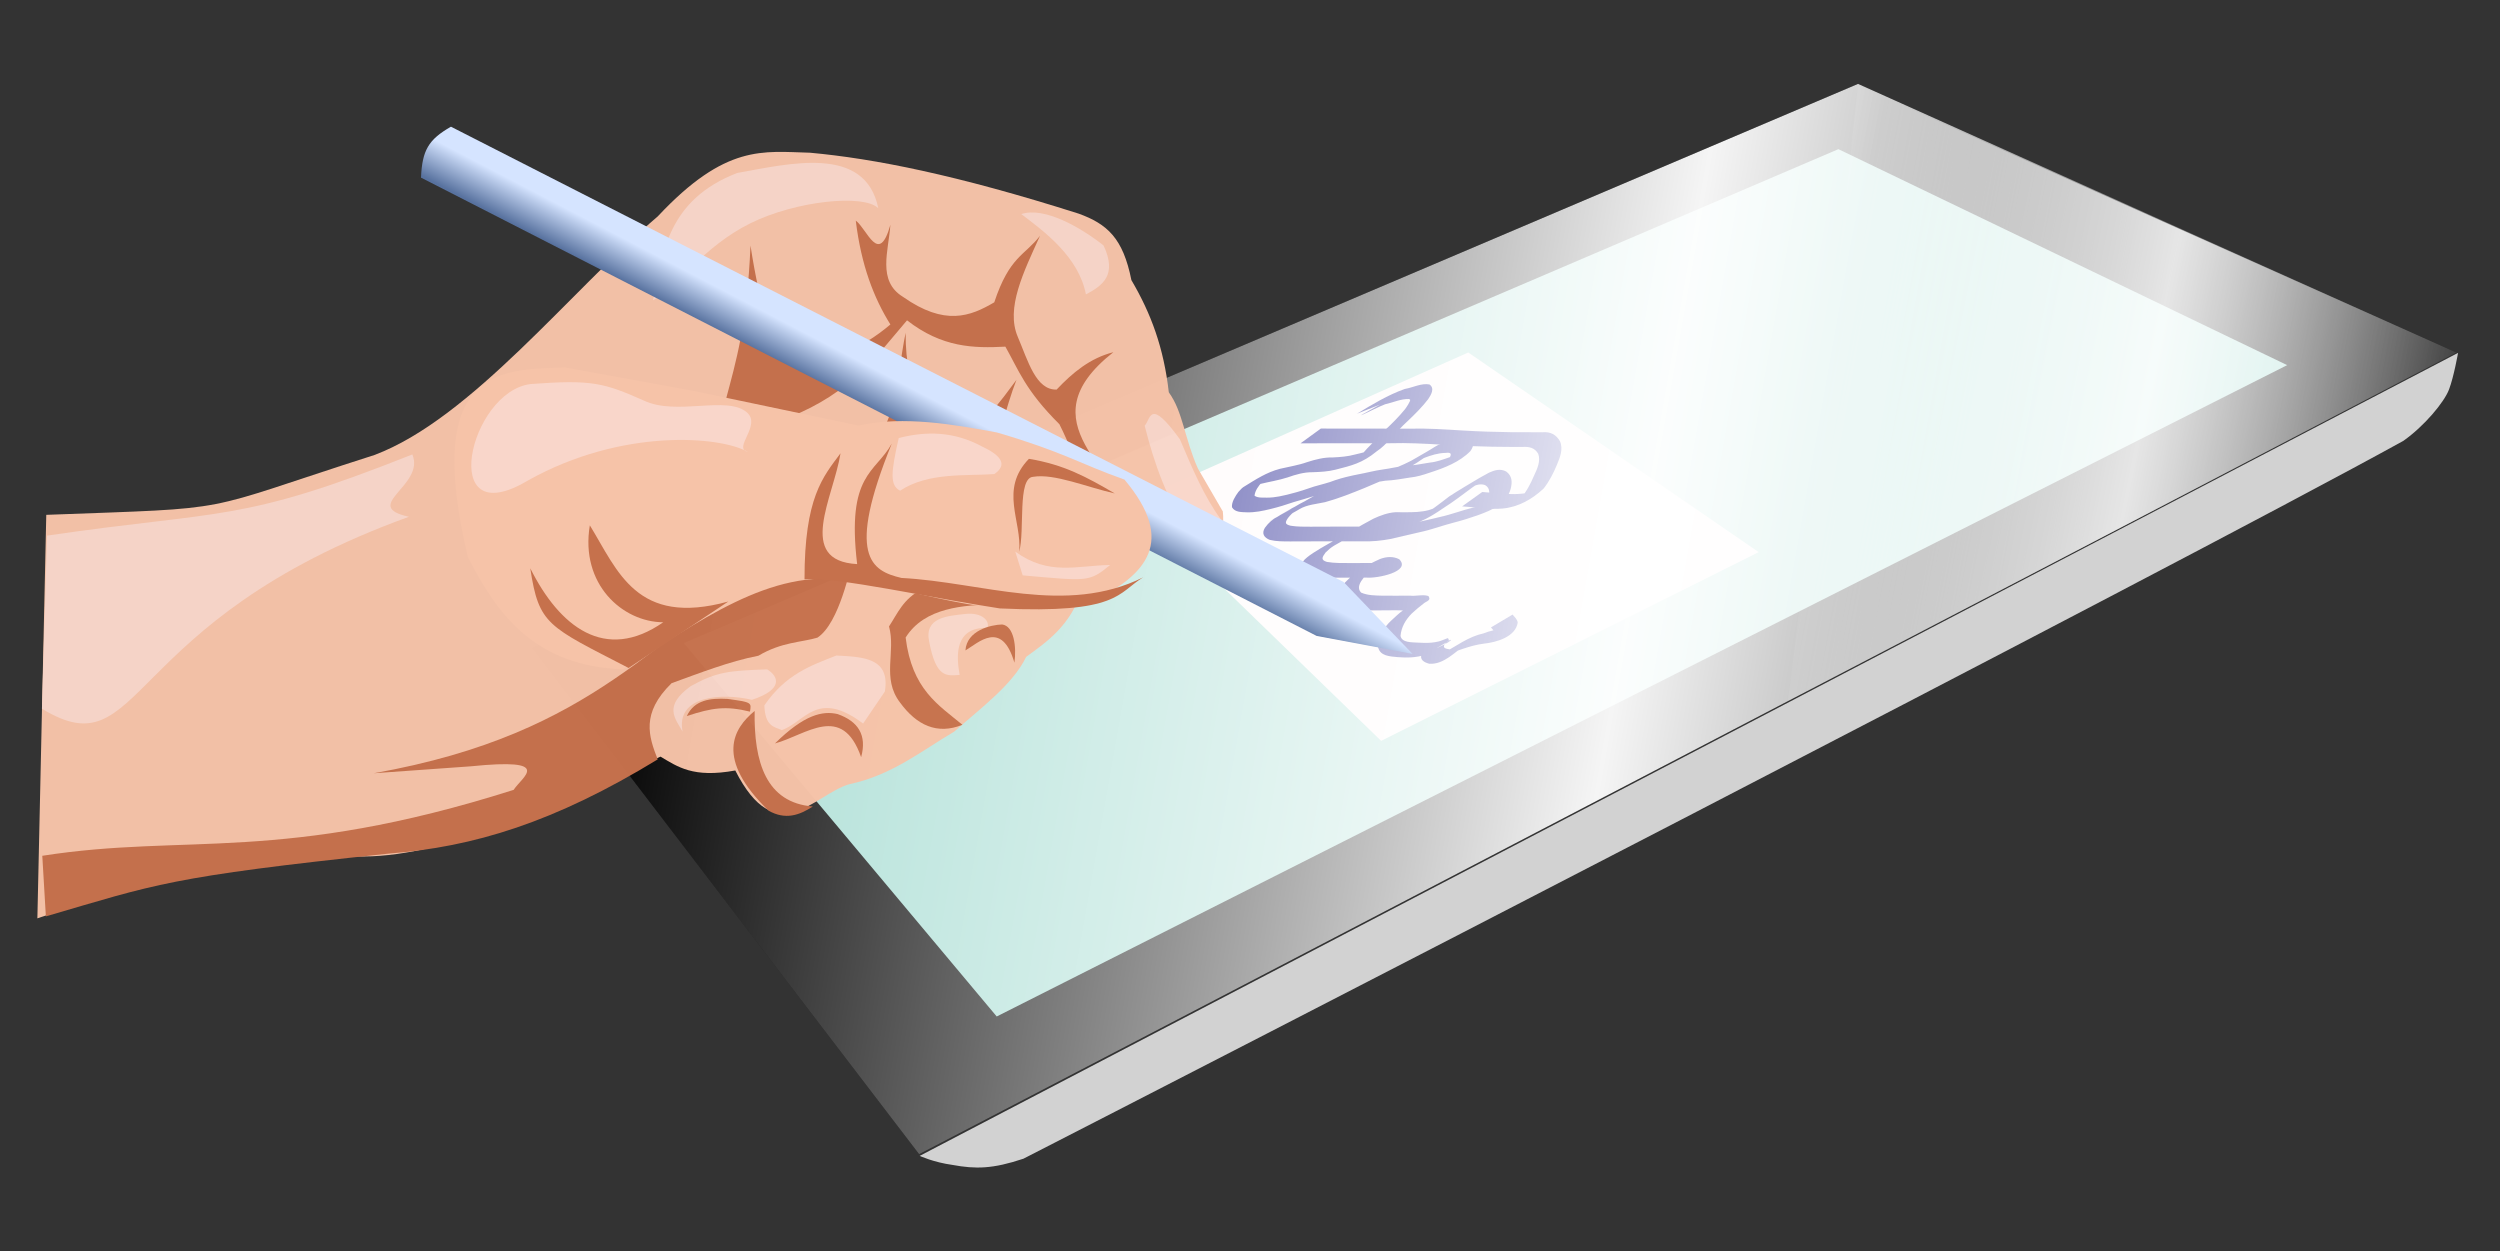 <?xml version="1.0" encoding="UTF-8" standalone="no"?>
<!-- Created with Inkscape (http://www.inkscape.org/) -->

<svg
   xmlns:osb="http://www.openswatchbook.org/uri/2009/osb"
   xmlns:dc="http://purl.org/dc/elements/1.1/"
   xmlns:cc="http://creativecommons.org/ns#"
   xmlns:rdf="http://www.w3.org/1999/02/22-rdf-syntax-ns#"
   xmlns:svg="http://www.w3.org/2000/svg"
   xmlns="http://www.w3.org/2000/svg"
   xmlns:xlink="http://www.w3.org/1999/xlink"
   xmlns:sodipodi="http://sodipodi.sourceforge.net/DTD/sodipodi-0.dtd"
   xmlns:inkscape="http://www.inkscape.org/namespaces/inkscape"
   width="298.062"
   height="149.199"
   viewBox="0 0 298.062 149.199"
   id="svg2"
   version="1.1"
   inkscape:version="0.91 r13725"
   sodipodi:docname="hand.svg"
   inkscape:export-filename="D:\11\ECP\Новая папка\pic1-1.png"
   inkscape:export-xdpi="90"
   inkscape:export-ydpi="90"
   style="enable-background:new">
  <rect x="0" y="0" width="298.062" height="149.199" fill="#333333" stroke="none"/>
  <defs
     id="defs4">
    <linearGradient
       inkscape:collect="always"
       id="linearGradient4364">
      <stop
         style="stop-color:#58729f;stop-opacity:1"
         offset="0"
         id="stop4366" />
      <stop
         style="stop-color:#d5e4ff;stop-opacity:1"
         offset="1"
         id="stop4368" />
    </linearGradient>
    <linearGradient
       inkscape:collect="always"
       id="linearGradient4445">
      <stop
         style="stop-color:#ffffff;stop-opacity:0.799"
         offset="0"
         id="stop4447" />
      <stop
         style="stop-color:#ffffff;stop-opacity:0"
         offset="1"
         id="stop4449" />
    </linearGradient>
    <linearGradient
       inkscape:collect="always"
       id="linearGradient4403">
      <stop
         style="stop-color:#ffffff;stop-opacity:0.961"
         offset="0"
         id="stop4405" />
      <stop
         style="stop-color:#ffffff;stop-opacity:0"
         offset="1"
         id="stop4407" />
    </linearGradient>
    <linearGradient
       id="linearGradient4266"
       osb:paint="gradient">
      <stop
         style="stop-color:#ffffff;stop-opacity:0"
         offset="0"
         id="stop4268" />
      <stop
         style="stop-color:#ffffff;stop-opacity:1"
         offset="1"
         id="stop4270" />
    </linearGradient>
    <linearGradient
       id="linearGradient4341"
       osb:paint="solid">
      <stop
         style="stop-color:#ffffff;stop-opacity:1;"
         offset="0"
         id="stop4343" />
    </linearGradient>
    <inkscape:path-effect
       effect="spiro"
       id="path-effect4154"
       is_visible="true" />
    <inkscape:path-effect
       effect="spiro"
       id="path-effect4150"
       is_visible="true" />
    <inkscape:path-effect
       effect="spiro"
       id="path-effect4146"
       is_visible="true" />
    <linearGradient
       inkscape:collect="always"
       xlink:href="#linearGradient4403"
       id="linearGradient4409"
       x1="205.295"
       y1="132.127"
       x2="316.215"
       y2="151.727"
       gradientUnits="userSpaceOnUse"
       spreadMethod="reflect"
       gradientTransform="matrix(1.065,0,0,1.065,-27.197,-11.501)" />
    <linearGradient
       inkscape:collect="always"
       xlink:href="#linearGradient4445"
       id="linearGradient4451"
       x1="260.956"
       y1="121.16"
       x2="295.522"
       y2="128.125"
       gradientUnits="userSpaceOnUse"
       spreadMethod="reflect"
       gradientTransform="matrix(1.065,0,0,1.065,-27.197,-11.501)" />
    <linearGradient
       inkscape:collect="always"
       xlink:href="#linearGradient4364"
       id="linearGradient4370"
       x1="99.208"
       y1="402.988"
       x2="101.303"
       y2="398.97"
       gradientUnits="userSpaceOnUse"
       gradientTransform="translate(-27.839,2.536)" />
  </defs>
  <sodipodi:namedview
     id="base"
     pagecolor="#ffffff"
     bordercolor="#666666"
     borderopacity="1.0"
     inkscape:pageopacity="0.0"
     inkscape:pageshadow="2"
     inkscape:zoom="2.8284271"
     inkscape:cx="143.98047"
     inkscape:cy="81.353358"
     inkscape:document-units="px"
     inkscape:current-layer="layer4"
     showgrid="false"
     units="px"
     inkscape:snap-nodes="false"
     inkscape:window-width="1366"
     inkscape:window-height="712"
     inkscape:window-x="-4"
     inkscape:window-y="-4"
     inkscape:window-maximized="1"
     inkscape:snap-bbox="false"
     fit-margin-left="5"
     fit-margin-right="5"
     fit-margin-top="10"
     fit-margin-bottom="10" />
  <g
     inkscape:groupmode="layer"
     id="layer5"
     inkscape:label="Layer 5"
     style="display:inline"
     sodipodi:insensitive="true"
     transform="translate(5.342,-70.774)">
    <path
       style="fill:#a6dcd2;fill-opacity:1;fill-rule:evenodd;stroke:#a18663;stroke-width:1.065px;stroke-linecap:butt;stroke-linejoin:miter;stroke-opacity:1"
       d="M 108.258,199.783 70.175,147.851 215.151,84.235 277.469,112.798 Z"
       id="path4196"
       inkscape:connector-curvature="0" />
    <path
       style="fill:#fff9f9;fill-opacity:1;fill-rule:evenodd;stroke:none;stroke-width:1px;stroke-linecap:butt;stroke-linejoin:miter;stroke-opacity:1"
       d="m 169.711,112.798 34.621,23.802 -45.007,22.504 -29.428,-28.562 z"
       id="path4198"
       inkscape:connector-curvature="0"
       sodipodi:nodetypes="ccccc" />
    <path
       style="fill:#000080;fill-opacity:1;stroke:none;stroke-width:1;stroke-linejoin:miter;stroke-miterlimit:4;stroke-dasharray:none;stroke-opacity:1"
       id="path4233"
       d="m 156.405,120.122 c 1.853,-1.117 3.699,-2.253 5.744,-2.976 0.966,-0.154 1.954,-0.72 2.941,-0.534 0.661,0.473 0.183,1.234 -0.16,1.758 -0.708,0.922 -1.542,1.746 -2.381,2.55 -0.761,0.672 -1.417,1.45 -2.118,2.182 -0.502,0.545 -1.01,1.073 -1.631,1.479 -1.732,1.428 -3.023,1.701 -4.911,2.19 -0.894,0.228 -1.815,0.273 -2.733,0.303 -1.026,-0.011 -2.02,0.278 -2.978,0.618 -1.071,0.346 -2.183,0.517 -3.274,0.784 0.645,-0.502 -2.155,0.985 -1.375,0.52 3.815,-2.274 2.357,-1.44 1.556,-0.705 -0.383,0.422 -0.803,0.994 -0.856,1.584 0.375,0.293 1.063,0.217 1.52,0.23 0.951,0.003 1.89,-0.23 2.806,-0.466 0.94,-0.226 1.856,-0.544 2.771,-0.854 0.828,-0.25 1.687,-0.426 2.489,-0.751 0.898,-0.303 1.832,-0.519 2.763,-0.703 0.992,-0.179 1.96,-0.45 2.962,-0.586 0.902,-0.114 1.778,-0.347 2.685,-0.44 0.989,-0.014 1.949,-0.242 2.924,-0.382 0.802,-0.076 1.563,-0.366 2.319,-0.628 0.407,-0.114 0.812,-0.255 1.205,-0.412 0.14,-0.056 0.542,-0.262 0.412,-0.186 -2.614,1.545 -2.802,1.72 -1.879,0.99 0.107,-0.102 0.648,-0.716 0.313,-0.891 -0.159,-0.084 -0.359,-0.019 -0.539,-0.023 -0.872,0.012 -1.714,0.285 -2.521,0.594 -1.092,0.558 -0.627,0.328 1.81,-1.051 0.131,-0.074 -0.259,0.152 -0.389,0.227 -1.001,0.574 -2.001,1.149 -3.004,1.719 -0.691,0.393 1.378,-0.794 2.069,-1.187 0.182,-0.104 -0.362,0.212 -0.542,0.318 -2.179,1.561 -4.603,2.513 -7.032,3.552 -1.552,0.631 -3.107,1.257 -4.726,1.698 -1.045,0.232 -2.14,0.287 -3.078,0.844 -0.136,0.067 -0.54,0.276 -0.409,0.2 5.121,-2.997 -0.066,0.207 -1.851,1.012 0.74,-0.422 2.951,-1.701 2.22,-1.265 -5.051,3.01 -2.769,1.505 -0.629,0.387 0.097,-0.051 -0.165,0.146 -0.243,0.223 -0.191,0.188 -0.261,0.279 -0.432,0.481 -0.4,0.587 -0.349,0.765 0.314,0.93 0.782,0.127 1.578,0.115 2.368,0.116 0.872,-0.002 1.745,-0.007 2.617,-0.01 0.985,0.001 1.969,-5.5e-4 2.954,-0.001 1.013,0.001 2.026,-1.6e-4 3.04,0.002 1.127,0.028 2.262,-0.078 3.359,-0.337 1.146,-0.298 2.311,-0.517 3.456,-0.813 1.362,-0.293 2.656,-0.806 4.01,-1.132 0.979,-0.233 1.908,-0.601 2.862,-0.907 1.318,-0.707 -1.279,0.758 -1.935,1.107 -0.105,0.056 0.194,-0.141 0.279,-0.225 0.273,-0.269 0.398,-0.582 0.524,-0.934 0.175,-0.656 0.311,-1.33 -0.351,-1.711 -0.637,-0.236 -1.303,0.051 -1.851,0.386 -1.489,0.835 2.535,-1.473 1.907,-1.095 -9.352,5.628 2.391,-1.643 -1.567,0.983 -1.14,0.839 -2.26,1.711 -3.459,2.465 -1.881,1.298 -3.374,2.092 -5.519,2.233 -0.871,0.035 -1.743,0.019 -2.615,0.012 -0.881,0.156 -1.757,0.463 -2.547,0.886 -0.159,0.089 -0.319,0.179 -0.478,0.268 -0.272,0.152 -2.242,1.256 -1.178,0.654 0.646,-0.366 2.576,-1.475 1.942,-1.089 -0.232,0.141 -6.381,3.687 -1.19,0.692 -7.924,4.503 -1.391,0.781 -1.044,0.585 0.146,-0.083 -0.292,0.167 -0.434,0.256 -0.371,0.232 -0.68,0.49 -0.987,0.8 -0.422,0.568 -0.601,0.899 0.164,1.123 0.92,0.161 1.863,0.132 2.794,0.136 1.442,0.003 2.885,-0.003 4.327,-0.011 0.164,0.129 1.493,-0.2 1.426,-0.16 -0.809,0.446 -1.617,0.892 -2.426,1.338 0.089,-0.024 0.077,-0.016 -0.041,-0.012 -0.734,-0.258 -1.42,-0.122 -2.097,0.214 4.057,-2.378 2.166,-1.329 1.368,-0.618 -0.343,0.306 -0.65,0.63 -0.953,0.974 -0.425,0.527 -0.894,1.236 -0.311,1.805 0.793,0.339 1.679,0.337 2.527,0.358 1.102,0.013 2.205,0.003 3.307,-0.003 0.541,0.101 1.798,-0.213 2.216,0.09 0.023,0.105 0.101,0.213 0.068,0.315 -0.079,0.242 -0.397,0.319 -0.601,0.472 -0.528,0.397 -1.023,0.816 -1.506,1.266 -0.723,0.733 -1.238,1.62 -1.328,2.654 0.153,0.838 1.396,0.756 2.058,0.805 1.101,0.072 2.226,0.063 3.245,-0.402 -0.798,0.449 -1.595,0.898 -2.393,1.347 0.024,-0.017 0.048,-0.033 0.071,-0.05 0.037,0.092 0.019,0.312 0.111,0.276 3.87,-1.532 3.078,-1.934 2.21,-1.015 -0.385,0.516 0.16,0.577 0.582,0.65 0.981,-0.118 2.728,-1.284 -1.714,1.118 -0.102,0.055 0.196,-0.126 0.291,-0.193 0.215,-0.152 0.424,-0.313 0.637,-0.468 1.538,-0.855 3.049,-1.999 4.811,-2.368 0.758,-0.313 1.554,-0.468 2.365,-0.551 -0.03,0.335 1.425,-0.485 1.055,-0.282 -4.113,2.263 -2.455,1.869 -2.062,0.849 -0.022,-0.291 -0.312,-0.495 -0.485,-0.722 0,0 2.579,-1.536 2.579,-1.536 l 0,0 c 0.24,0.304 0.564,0.553 0.614,0.96 -0.262,1.707 -2.541,2.362 -4.099,2.516 -0.803,0.108 -1.574,0.318 -2.342,0.577 -1.191,0.319 -4.177,1.991 0.346,-0.538 -1.376,0.916 -2.722,2.48 -4.459,2.347 -0.591,-0.154 -1.2,-0.474 -0.879,-1.178 0.714,-1.069 1.452,-1.23 3.057,-1.861 0.119,-0.047 0.219,0.302 0.109,0.366 -0.917,0.539 -1.839,1.07 -2.759,1.605 -1.068,0.354 -2.196,0.371 -3.311,0.28 -0.891,-0.084 -2.09,-0.12 -2.311,-1.189 0.035,-1.095 0.525,-2.066 1.26,-2.869 0.239,-0.235 1.753,-1.715 2.064,-1.693 0.086,0.006 0.13,0.115 0.194,0.172 -0.698,0.042 -1.404,-0.038 -2.103,8.7e-4 -1.107,0.004 -2.213,0.017 -3.32,-0.001 -0.909,-0.036 -1.878,-0.045 -2.67,-0.546 -0.624,-0.715 -0.428,-1.485 0.123,-2.2 1.307,-1.555 2.725,-2.495 4.678,-3.372 0.763,-0.281 1.541,-0.351 2.292,0.025 1.484,1.489 -2.662,2.31 -3.897,2.192 -1.444,-1.1e-4 -2.887,0.004 -4.331,0.011 -0.96,-0.002 -1.946,0.045 -2.88,-0.207 -0.763,-0.347 -0.927,-0.933 -0.43,-1.638 0.291,-0.352 0.241,-0.326 0.6,-0.619 1.416,-1.154 6.69,-3.809 1.854,-1.118 1.041,-0.601 2.079,-1.209 3.124,-1.803 0.646,-0.368 -2.564,1.507 -1.928,1.123 1.583,-0.954 3.173,-1.899 4.803,-2.769 0.828,-0.386 1.72,-0.716 2.636,-0.777 0.866,0.006 1.733,0.022 2.598,-0.032 0.459,-0.043 0.911,-0.093 1.358,-0.214 0.997,-0.27 2.851,-1.354 -1.004,0.823 1.215,-0.717 2.336,-1.59 3.45,-2.45 1.248,-0.825 2.381,-1.461 3.757,-2.266 0.734,-0.429 -2.937,1.715 -2.206,1.281 2.477,-1.469 1.967,-1.19 3.215,-1.862 0.671,-0.301 1.355,-0.506 2.043,-0.128 0.708,0.531 0.733,1.228 0.531,2.051 -0.494,1.803 -2.146,2.516 -3.935,3.163 -0.942,0.327 -1.889,0.63 -2.857,0.874 -1.348,0.344 -2.648,0.847 -4.011,1.133 -1.155,0.276 -2.313,0.535 -3.469,0.809 -1.121,0.21 -2.257,0.331 -3.398,0.288 -1.015,0.002 -2.03,1.6e-4 -3.045,0.002 -0.986,-4.5e-4 -1.971,-0.002 -2.957,0.004 -0.873,0.003 -1.746,0.009 -2.618,0.009 -0.812,-0.005 -1.638,0.01 -2.432,-0.185 -0.68,-0.266 -1.007,-0.746 -0.588,-1.435 0.938,-1.314 1.805,-1.36 3.492,-2.487 0.218,-0.145 -7.416,4.317 0.685,-0.382 0.253,-0.125 0.997,-0.529 0.754,-0.384 -5.049,3.022 -0.066,-0.07 1.498,-0.836 0.983,-0.442 2.056,-0.527 3.095,-0.78 1.601,-0.459 3.146,-1.082 4.685,-1.715 1.074,-0.452 2.172,-0.864 3.207,-1.403 0.229,-0.119 0.897,-0.509 0.675,-0.378 -0.64,0.377 -1.285,0.744 -1.928,1.116 1.344,-0.791 1.461,-0.862 3.563,-2.067 0.703,-0.403 -1.403,0.813 -2.103,1.222 -0.129,0.075 0.26,-0.148 0.39,-0.223 3.079,-1.772 1.905,-1.241 3.33,-1.865 0.833,-0.299 1.716,-0.533 2.607,-0.486 0.981,0.175 1.106,0.736 0.552,1.52 -1.3,1.324 -3.127,2.015 -4.865,2.574 -0.762,0.266 -1.541,0.502 -2.348,0.58 -0.973,0.15 -1.941,0.335 -2.927,0.374 -0.9,0.12 -1.779,0.348 -2.682,0.448 -0.991,0.155 -1.957,0.424 -2.945,0.596 -0.926,0.201 -1.857,0.415 -2.747,0.745 -0.823,0.269 -1.66,0.495 -2.489,0.742 -0.916,0.313 -1.841,0.606 -2.782,0.832 -0.936,0.231 -1.897,0.439 -2.867,0.405 -0.628,-0.029 -1.416,0.014 -1.77,-0.603 -0.068,-0.613 0.411,-1.349 0.765,-1.825 0.202,-0.191 0.36,-0.436 0.597,-0.582 1.502,-0.922 2.728,-1.744 4.357,-2.176 1.087,-0.26 2.198,-0.424 3.254,-0.802 0.985,-0.315 1.988,-0.577 3.033,-0.553 0.909,-0.042 1.819,-0.115 2.7,-0.358 0.41,-0.108 0.83,-0.193 1.238,-0.307 1.019,-0.286 2.649,-1.401 -1.488,1.019 0.632,-0.393 1.187,-0.84 1.661,-1.423 0.741,-0.699 1.349,-1.533 2.13,-2.194 0.838,-0.786 1.663,-1.599 2.385,-2.493 0.083,-0.1 0.714,-1.008 0.598,-1.139 -0.035,-0.039 -0.094,-0.048 -0.14,-0.072 -0.963,-0.027 -1.906,0.428 -2.835,0.628 -1.2,0.455 -5.41,2.675 -0.614,0.037 0,0 -2.792,1.11 -2.792,1.11 z"
       inkscape:connector-curvature="0" />
    <path
       style="fill:#000080;fill-opacity:1;stroke:none;stroke-width:1;stroke-linejoin:miter;stroke-miterlimit:4;stroke-dasharray:none;stroke-opacity:1"
       id="path4261"
       d="m 152.143,121.868 c 1.024,0.01 2.048,0.009 3.072,0.009 1.197,0.001 2.394,0.001 3.591,-1e-5 1.322,0.002 2.645,0.003 3.967,0.004 2.081,-0.056 4.154,0.09 6.229,0.217 1.967,0.12 3.936,0.179 5.906,0.206 1.225,0.013 2.45,0.009 3.676,0.005 0.931,-0.077 1.602,0.276 2.062,1.071 0.41,0.94 0.005,1.929 -0.365,2.817 -0.418,0.992 -0.905,1.96 -1.571,2.809 -1.354,1.285 -3.06,2.24 -4.925,2.4 -1.324,0.108 -2.637,-0.062 -3.952,-0.192 -0.284,-0.023 -0.569,-0.045 -0.853,-0.068 0,0 2.397,-1.713 2.397,-1.713 l 0,0 c 0.287,0.023 0.575,0.045 0.862,0.068 1.312,0.126 2.626,0.269 3.944,0.123 0.328,-0.042 0.506,-0.054 0.826,-0.139 0.134,-0.035 0.51,-0.204 0.394,-0.128 -3.981,2.621 -2.306,1.398 -1.438,0.813 0.713,-0.792 1.194,-1.762 1.612,-2.735 0.363,-0.769 0.79,-1.715 0.475,-2.558 -0.418,-0.723 -1.075,-0.869 -1.881,-0.815 -1.217,-0.002 -2.435,-0.007 -3.652,-0.029 -1.963,-0.037 -3.924,-0.115 -5.883,-0.239 -2.084,-0.123 -4.167,-0.24 -6.256,-0.175 -1.327,0.002 -2.654,0.003 -3.98,0.004 -1.197,-0.001 -2.394,-0.001 -3.591,-1e-5 -1.032,2.8e-4 -2.065,-8.4e-4 -3.097,0.009 0,0 2.43,-1.766 2.43,-1.766 z"
       inkscape:connector-curvature="0" />
  </g>
  <g
     inkscape:groupmode="layer"
     id="layer3"
     inkscape:label="Layer 3"
     transform="translate(5.342,-370.774)"
     style="display:inline"
     sodipodi:insensitive="true">
    <path
       style="fill:#d2d2d2;fill-opacity:1;fill-rule:evenodd;stroke:none;stroke-width:0.748px;stroke-linecap:butt;stroke-linejoin:miter;stroke-opacity:1"
       d="m 104.308,508.584 c 0,0 1.658,0.768 3.9,1.076 2.779,0.51 4.805,0.486 8.471,-0.74 17.113,-8.756 137.199,-70.51 164.514,-85.582 2.483,-1.746 4.872,-4.598 5.452,-6.135 0.58,-1.536 1.074,-4.359 1.074,-4.359"
       id="path4355"
       inkscape:connector-curvature="0" />
    <path
       id="path4298-5"
       style="fill:#000000;fill-opacity:1;fill-rule:evenodd;stroke:none;stroke-width:0.748px;stroke-linecap:butt;stroke-linejoin:miter;stroke-opacity:1"
       d="M 216.184,380.774 58.052,448.007 104.241,508.382 287.518,412.81 Z M 113.492,491.965 267.344,414.307 213.84,388.557 76.207,447.448 Z"
       inkscape:connector-curvature="0" />
  </g>
  <g
     style="display:inline"
     inkscape:label="Копия слоя Layer 7"
     id="g4417"
     inkscape:groupmode="layer"
     sodipodi:insensitive="true"
     transform="translate(5.342,-70.774)">
    <path
       sodipodi:nodetypes="cccc"
       inkscape:connector-curvature="0"
       d="m 216.184,80.962 c -2.291,21.174 -7.11,64.798 -8.392,73.431 l 79.726,-41.583 z"
       style="display:inline;fill:url(#linearGradient4451);fill-opacity:1;fill-rule:evenodd;stroke:none;stroke-width:0.748px;stroke-linecap:butt;stroke-linejoin:miter;stroke-opacity:1"
       id="path4419" />
  </g>
  <g
     inkscape:groupmode="layer"
     id="layer7"
     inkscape:label="Layer 7"
     style="display:inline"
     sodipodi:insensitive="true"
     transform="translate(5.342,-70.774)">
    <path
       id="path4298-5-0"
       style="display:inline;fill:url(#linearGradient4409);fill-opacity:1;fill-rule:evenodd;stroke:none;stroke-width:0.748px;stroke-linecap:butt;stroke-linejoin:miter;stroke-opacity:1"
       d="M 216.184,80.774 58.052,148.007 104.241,208.382 287.518,112.81 Z"
       inkscape:connector-curvature="0"
       sodipodi:nodetypes="ccccc" />
  </g>
  <g
     inkscape:groupmode="layer"
     id="layer4"
     inkscape:label="Layer 6"
     style="display:inline;opacity:0.98"
     transform="translate(5.342,-70.774)"
     sodipodi:insensitive="true">
    <path
       style="fill:#f6c3a8;fill-opacity:1;fill-rule:evenodd;stroke:none;stroke-width:1px;stroke-linecap:butt;stroke-linejoin:miter;stroke-opacity:1"
       d="m 129.549,104.175 c -1,-5.053 -2.92,-6.7 -6.275,-7.927 C 108.635,91.599 98.855,89.682 91.237,88.982 85.632,88.84 81.197,87.902 73.072,96.579 62.747,105.4 50.84,120.695 39.29,125.025 17.574,131.97 23.625,131.278 0.175,132.156 l -1.061,48.109 C 19.364,173.442 13.846,174.17 37.072,172.873 c 10.095,0.355 23.23,-5.805 36.331,-11.89 2.058,1.204 3.876,2.579 8.918,1.651 4.893,9.649 9.372,2.922 13.541,1.651 5.175,-1.1 8.593,-3.957 12.551,-6.275 3.246,-2.876 6.997,-5.627 8.587,-8.918 2.489,-1.831 5.312,-3.681 6.771,-8.257 l 2.312,-8.422 3.468,2.642 c 5.535,1.515 11.521,2.658 10.899,-3.303 l -2.973,-5.119 c -1.618,-3.649 -1.776,-6.769 -3.468,-9.083 -0.602,-5.301 -2.111,-9.385 -4.459,-13.376 z"
       id="path4217"
       inkscape:connector-curvature="0"
       sodipodi:nodetypes="cccccccccccccccccccc" />
    <path
       style="fill:#c7714c;fill-opacity:1;fill-rule:evenodd;stroke:none;stroke-width:1px;stroke-linecap:butt;stroke-linejoin:miter;stroke-opacity:1"
       d="m 84.136,100.047 c 1.215,7.883 2.479,10.706 4.128,13.376 5.193,0.798 9.077,-1.039 12.551,-3.963 -1.966,-3.146 -3.481,-7.043 -4.128,-12.385 1.376,1.029 2.752,5.448 4.128,0.495 -0.215,3.129 -1.589,6.692 1.486,8.587 5.012,3.53 8.054,2.331 10.899,0.661 1.817,-5.491 3.633,-5.569 5.45,-7.927 -1.934,4.282 -4.121,8.627 -2.642,12.055 1.214,2.855 2.153,6.353 4.624,6.275 1.906,-2.013 3.992,-3.756 6.771,-4.459 -10.846,8.523 1.143,13.896 1.982,20.808 -5.43,-3.418 -6.255,-7.987 -8.422,-12.22 -4.068,-4.043 -4.849,-6.443 -6.44,-9.248 -3.753,0.199 -7.539,0.126 -11.725,-3.138 -3.606,4.211 -6.627,8.617 -14.037,11.56 l -2.973,3.633 -4.624,-5.615 c 1.256,-4.707 2.57,-9.094 2.973,-18.496 z"
       id="path4221"
       inkscape:connector-curvature="0"
       sodipodi:nodetypes="ccccccccccccccccccc" />
    <path
       style="fill:#c7714c;fill-opacity:1;fill-rule:evenodd;stroke:none;stroke-width:1px;stroke-linecap:butt;stroke-linejoin:miter;stroke-opacity:1"
       d="m 112.375,127.295 c 0.781,-2.167 2.295,-8.279 3.468,-11.229 -2.011,2.664 -3.912,5.658 -6.771,5.78 -3.915,-0.642 -6.477,-4.148 -6.44,-11.395 -1.163,5.632 -1.162,13.009 -5.615,13.707 5.017,0.705 9.167,-1.481 15.358,3.138 z"
       id="path4223"
       inkscape:connector-curvature="0"
       sodipodi:nodetypes="cccccc" />
    <path
       style="fill:#c7714c;fill-opacity:1;fill-rule:evenodd;stroke:none;stroke-width:1px;stroke-linecap:butt;stroke-linejoin:miter;stroke-opacity:1"
       d="m 84.632,155.533 c -0.112,6.121 1.369,10.946 6.936,11.395 -1.588,1.035 -3.26,1.643 -5.284,0.495 -6.421,-6.224 -4.184,-9.811 -1.651,-11.89 z"
       id="path4227"
       inkscape:connector-curvature="0"
       sodipodi:nodetypes="cccc" />
    <path
       style="fill:#c7714c;fill-opacity:1;fill-rule:evenodd;stroke:none;stroke-width:1px;stroke-linecap:butt;stroke-linejoin:miter;stroke-opacity:1"
       d="m 113.201,142.818 c -3.601,0.122 -8.284,0.331 -10.569,3.963 0.75,6.18 3.903,8.035 6.771,10.404 -3.011,1.224 -5.459,0.052 -7.431,-2.642 -2.237,-2.9 -0.48,-6.063 -1.321,-9.083 1.039,-1.58 1.684,-3.292 3.963,-4.459 z"
       id="path4231"
       inkscape:connector-curvature="0"
       sodipodi:nodetypes="ccccccc" />
    <path
       style="fill:#c7714c;fill-opacity:1;fill-rule:evenodd;stroke:none;stroke-width:1px;stroke-linecap:butt;stroke-linejoin:miter;stroke-opacity:1"
       d="m 39.218,162.965 c 27.068,-4.804 33.21,-16.778 48.551,-25.101 0.336,3.509 3.637,-4.183 4.841,-2.845 2.492,-0.677 5.861,5.857 3.581,3.175 -0.142,0 -1.41,6.851 -4.071,8.601 -1.928,0.582 -4.235,0.499 -7.042,2.159 -3.418,0.652 -7.179,2.129 -10.355,3.276 -3.669,3.594 -2.723,6.35 -1.651,9.083 -12.317,7.514 -21.929,10.444 -32.037,11.229 -26.248,2.774 -27.79,3.654 -40.909,7.487 l -0.426,-7.224 c 17.217,-2.694 28.463,0.942 56.197,-7.859 1.008,-1.572 4.942,-3.83 -5.119,-2.807 z"
       id="path4234"
       inkscape:connector-curvature="0"
       sodipodi:nodetypes="cccccccccccccc" />
    <path
       style="fill:#f9d6ca;fill-opacity:1;fill-rule:evenodd;stroke:none;stroke-width:1px;stroke-linecap:butt;stroke-linejoin:miter;stroke-opacity:1"
       d="m 100.155,153.221 -2.593,3.818 c -5.498,-4.14 -6.931,-0.167 -9.687,0.777 -0.932,-0.39 -1.999,-0.443 -2.087,-2.943 2.569,-3.744 5.592,-4.762 8.587,-5.945 3.189,0.168 6.452,0.264 5.78,4.294 z"
       id="path4259"
       inkscape:connector-curvature="0"
       sodipodi:nodetypes="cccccc" />
    <path
       style="fill:#f9d6ca;fill-opacity:1;fill-rule:evenodd;stroke:none;stroke-width:1px;stroke-linecap:butt;stroke-linejoin:miter;stroke-opacity:1"
       d="m 76.044,158.01 c -0.866,-4.356 4.788,-4.637 8.257,-3.798 3.917,-1.283 3.099,-2.874 1.817,-3.633 -4.565,0.162 -5.966,0.274 -9.083,1.982 -3.362,2.423 -1.855,3.872 -0.991,5.45 z"
       id="path4262"
       inkscape:connector-curvature="0"
       sodipodi:nodetypes="ccccc" />
    <path
       style="fill:#f9d6ca;fill-opacity:1;fill-rule:evenodd;stroke:none;stroke-width:1px;stroke-linecap:butt;stroke-linejoin:miter;stroke-opacity:1"
       d="m 112.375,145.625 c -3.877,-0.063 -3.734,3.21 -3.303,5.615 -1.554,0.102 -2.803,0.407 -3.633,-3.963 -0.625,-2.925 2.24,-3.068 4.294,-3.303 2.096,-0.236 2.977,0.912 2.642,1.651 z"
       id="path4266"
       inkscape:connector-curvature="0"
       sodipodi:nodetypes="ccccc" />
    <path
       style="fill:#f9d6ca;fill-opacity:1;fill-rule:evenodd;stroke:none;stroke-width:1px;stroke-linecap:butt;stroke-linejoin:miter;stroke-opacity:1"
       d="M 43.417,132.386 C 8.876,144.873 11.846,162.704 -0.342,155.271 L 0.27,134.633 C 21.321,131.552 23.197,133.157 43.821,124.953 c 1.566,3.73 -6.258,6.146 -0.405,7.433 z"
       id="path4278"
       inkscape:connector-curvature="0"
       sodipodi:nodetypes="ccccc" />
    <path
       style="fill:#f9d6ca;fill-opacity:1;fill-rule:evenodd;stroke:none;stroke-width:1px;stroke-linecap:butt;stroke-linejoin:miter;stroke-opacity:1"
       d="m 99.37,95.598 c -1.746,-1.721 -9.829,-0.877 -15.219,1.783 -5.647,2.787 -8.636,7.476 -11.638,9.194 1.109,-5.599 1.743,-11.978 10.042,-15.18 6.143,-1.084 15.266,-3.423 16.815,4.204 z"
       id="path4282"
       inkscape:connector-curvature="0"
       sodipodi:nodetypes="csccc" />
    <path
       style="fill:#f9d6ca;fill-opacity:1;fill-rule:evenodd;stroke:none;stroke-width:1px;stroke-linecap:butt;stroke-linejoin:miter;stroke-opacity:1"
       d="m 131.132,121.521 c 1.109,4.437 2.641,8.875 5.605,13.312 l 3.503,-2.102 c -2.047,-2.779 -3.462,-6.191 -4.904,-9.575 -3.664,-5.071 -3.459,-2.404 -4.204,-1.635 z"
       id="path4284"
       inkscape:connector-curvature="0"
       sodipodi:nodetypes="ccccc" />
    <path
       style="fill:#f9d6ca;fill-opacity:1;fill-rule:evenodd;stroke:none;stroke-width:1px;stroke-linecap:butt;stroke-linejoin:miter;stroke-opacity:1"
       d="m 124.126,105.874 c -0.866,-4.503 -5,-7.528 -7.707,-9.575 2.725,-0.918 7.084,1.585 9.809,3.737 1.651,3.514 -0.08,4.773 -2.102,5.839 z"
       id="path4286"
       inkscape:connector-curvature="0"
       sodipodi:nodetypes="cccc" />
    <path
       style="fill:#c7714c;fill-opacity:1;fill-rule:evenodd;stroke:none;stroke-width:1px;stroke-linecap:butt;stroke-linejoin:miter;stroke-opacity:1"
       d="m 97.327,161.048 c -2.276,-6.521 -6.551,-2.646 -10.276,-1.635 3.494,-3.447 5.68,-3.922 7.473,-3.503 2.463,0.872 3.518,2.518 2.803,5.138 z"
       id="path4288"
       inkscape:connector-curvature="0"
       sodipodi:nodetypes="cccc" />
    <path
       style="fill:#c7714c;fill-opacity:1;fill-rule:evenodd;stroke:none;stroke-width:1px;stroke-linecap:butt;stroke-linejoin:miter;stroke-opacity:1"
       d="m 76.541,156.144 c 0.921,-1.953 2.825,-2.145 4.846,-2.043 2.919,0.398 2.873,0.431 2.686,1.518 -2.88,-0.705 -4.476,-0.474 -7.532,0.525 z"
       id="path4292"
       inkscape:connector-curvature="0"
       sodipodi:nodetypes="cccc" />
    <path
       style="fill:#c7714c;fill-opacity:1;fill-rule:evenodd;stroke:none;stroke-width:1px;stroke-linecap:butt;stroke-linejoin:miter;stroke-opacity:1"
       d="m 115.601,149.78 c -1.512,-5.169 -4.284,-2.374 -5.839,-1.46 0.161,-2.387 3.043,-3.061 4.379,-3.094 1.406,0.179 1.727,2.655 1.46,4.554 z"
       id="path4294"
       inkscape:connector-curvature="0"
       sodipodi:nodetypes="cccc" />
  </g>
  <g
     inkscape:groupmode="layer"
     id="layer2"
     inkscape:label="Layer 2"
     transform="translate(5.342,-370.774)"
     style="display:inline"
     sodipodi:insensitive="true">
    <path
       style="fill:url(#linearGradient4370);fill-opacity:1;fill-rule:evenodd;stroke:none;stroke-width:1px;stroke-linecap:butt;stroke-linejoin:miter;stroke-opacity:1"
       d="m 48.424,385.88 106.429,54.286 8.214,8.571 -11.429,-2.143 -106.786,-54.643 c 0.141,-3.238 0.873,-4.531 3.571,-6.071 z"
       id="path4295"
       inkscape:connector-curvature="0"
       sodipodi:nodetypes="cccccc" />
    <path
       style="fill:none;fill-rule:evenodd;stroke:none;stroke-width:1px;stroke-linecap:butt;stroke-linejoin:miter;stroke-opacity:1"
       d="m 163.557,437.657 c 0.243,1.549 -1.204,3.83 -2.768,4.643"
       id="path4349"
       inkscape:connector-curvature="0"
       sodipodi:nodetypes="cc" />
    <path
       style="fill:none;fill-rule:evenodd;stroke:none;stroke-width:1px;stroke-linecap:butt;stroke-linejoin:miter;stroke-opacity:1"
       d="m 54.486,388.68 c 2.474,-0.514 3.893,-3.223 3.22,-5.682"
       id="path4351"
       inkscape:connector-curvature="0"
       sodipodi:nodetypes="cc" />
  </g>
  <g
     inkscape:groupmode="layer"
     id="layer6"
     inkscape:label="Layer 8"
     style="display:inline"
     sodipodi:insensitive="true"
     transform="translate(5.342,-70.774)">
    <path
       style="fill:#f6c3a8;fill-opacity:1;fill-rule:evenodd;stroke:none;stroke-width:1px;stroke-linecap:butt;stroke-linejoin:miter;stroke-opacity:1"
       d="m 125.256,142.322 c 5.965,-3.071 9.714,-6.935 3.468,-14.367 -5.443,-1.926 -7.179,-3.261 -15.193,-5.615 -4.977,-0.931 -11.107,-2.042 -16.514,-0.826 l -19.652,-4.128 -15.358,-2.807 c -7.39,0.305 -17.039,-0.353 -11.56,22.624 3.537,6.923 8.003,12.974 18.496,13.376 8.852,-5.566 17.642,-12.192 26.918,-10.569 9.641,1.194 18.153,5.432 29.395,2.312 z"
       id="path4251"
       inkscape:connector-curvature="0"
       sodipodi:nodetypes="cccccccccc" />
    <path
       style="fill:#c6714c;fill-opacity:1;fill-rule:evenodd;stroke:none;stroke-width:1px;stroke-linecap:butt;stroke-linejoin:miter;stroke-opacity:1"
       d="m 94.87,124.817 c -0.844,5.288 -5.344,12.819 1.982,13.211 -1.293,-10.794 2.19,-10.843 4.128,-14.367 -5.459,13.432 -2.467,15.162 1.156,16.018 9.647,0.504 19.565,4.531 28.82,-0.073 -3.036,1.827 -2.85,4.37 -17.095,3.707 -8.079,-1.216 -19.501,-3.814 -23.285,-3.468 -0.01,-9.769 2.199,-12.21 4.294,-15.028 z"
       id="path4253"
       inkscape:connector-curvature="0"
       sodipodi:nodetypes="cccccccc" />
    <path
       style="fill:#c6714c;fill-opacity:1;fill-rule:evenodd;stroke:none;stroke-width:1px;stroke-linecap:butt;stroke-linejoin:miter;stroke-opacity:1"
       d="m 64.98,133.405 c 3.336,5.437 5.564,12.105 16.514,9.083 l -11.89,7.927 c -9.642,-4.985 -10.699,-5.12 -11.725,-11.89 3.471,6.951 8.904,11.273 15.853,6.44 -4.867,-0.029 -9.923,-4.548 -8.752,-11.56 z"
       id="path4255"
       inkscape:connector-curvature="0"
       sodipodi:nodetypes="cccccc" />
    <path
       style="fill:#c6714c;fill-opacity:1;fill-rule:evenodd;stroke:none;stroke-width:1px;stroke-linecap:butt;stroke-linejoin:miter;stroke-opacity:1"
       d="m 116.173,136.542 c 0.691,-2.526 -0.237,-8.786 1.651,-8.918 2.519,-0.432 6.443,1.243 9.743,1.982 -3.34,-1.953 -6.054,-3.443 -10.239,-4.128 -3.549,3.688 -0.823,7.376 -1.156,11.064 z"
       id="path4257"
       inkscape:connector-curvature="0"
       sodipodi:nodetypes="ccccc" />
    <path
       style="fill:#f9d6ca;fill-opacity:1;fill-rule:evenodd;stroke:none;stroke-width:1px;stroke-linecap:butt;stroke-linejoin:miter;stroke-opacity:1"
       d="m 83.806,124.652 c -1.826,-0.44 1.676,-3.168 -0.094,-4.706 -2.375,-2.064 -8.394,0.459 -12.318,-1.426 -4.746,-2.101 -6.167,-2.503 -13.47,-1.959 -7.341,0.905 -11.188,18.009 -0.328,11.5 11.276,-6.309 23.004,-5.271 26.21,-3.409 z"
       id="path4270"
       inkscape:connector-curvature="0"
       sodipodi:nodetypes="csccccc" />
    <path
       style="fill:#f9d6ca;fill-opacity:1;fill-rule:evenodd;stroke:none;stroke-width:1px;stroke-linecap:butt;stroke-linejoin:miter;stroke-opacity:1"
       d="m 113.201,127.295 c -3.358,0.244 -7.872,-0.243 -11.229,1.982 -1.242,-0.644 -1.093,-2.16 -0.165,-6.275 3.303,-0.858 6.606,-0.788 9.908,0.991 2.35,1.101 3.096,2.202 1.486,3.303 z"
       id="path4272"
       inkscape:connector-curvature="0"
       sodipodi:nodetypes="ccccc" />
    <path
       style="fill:#f9d6ca;fill-opacity:1;fill-rule:evenodd;stroke:none;stroke-width:1px;stroke-linecap:butt;stroke-linejoin:miter;stroke-opacity:1"
       d="m 115.704,136.542 c 4.007,2.91 7.307,1.66 11.314,1.591 -2.519,2.057 -2.631,1.929 -10.43,1.237 z"
       id="path4296"
       inkscape:connector-curvature="0"
       sodipodi:nodetypes="cccc" />
  </g>
</svg>
